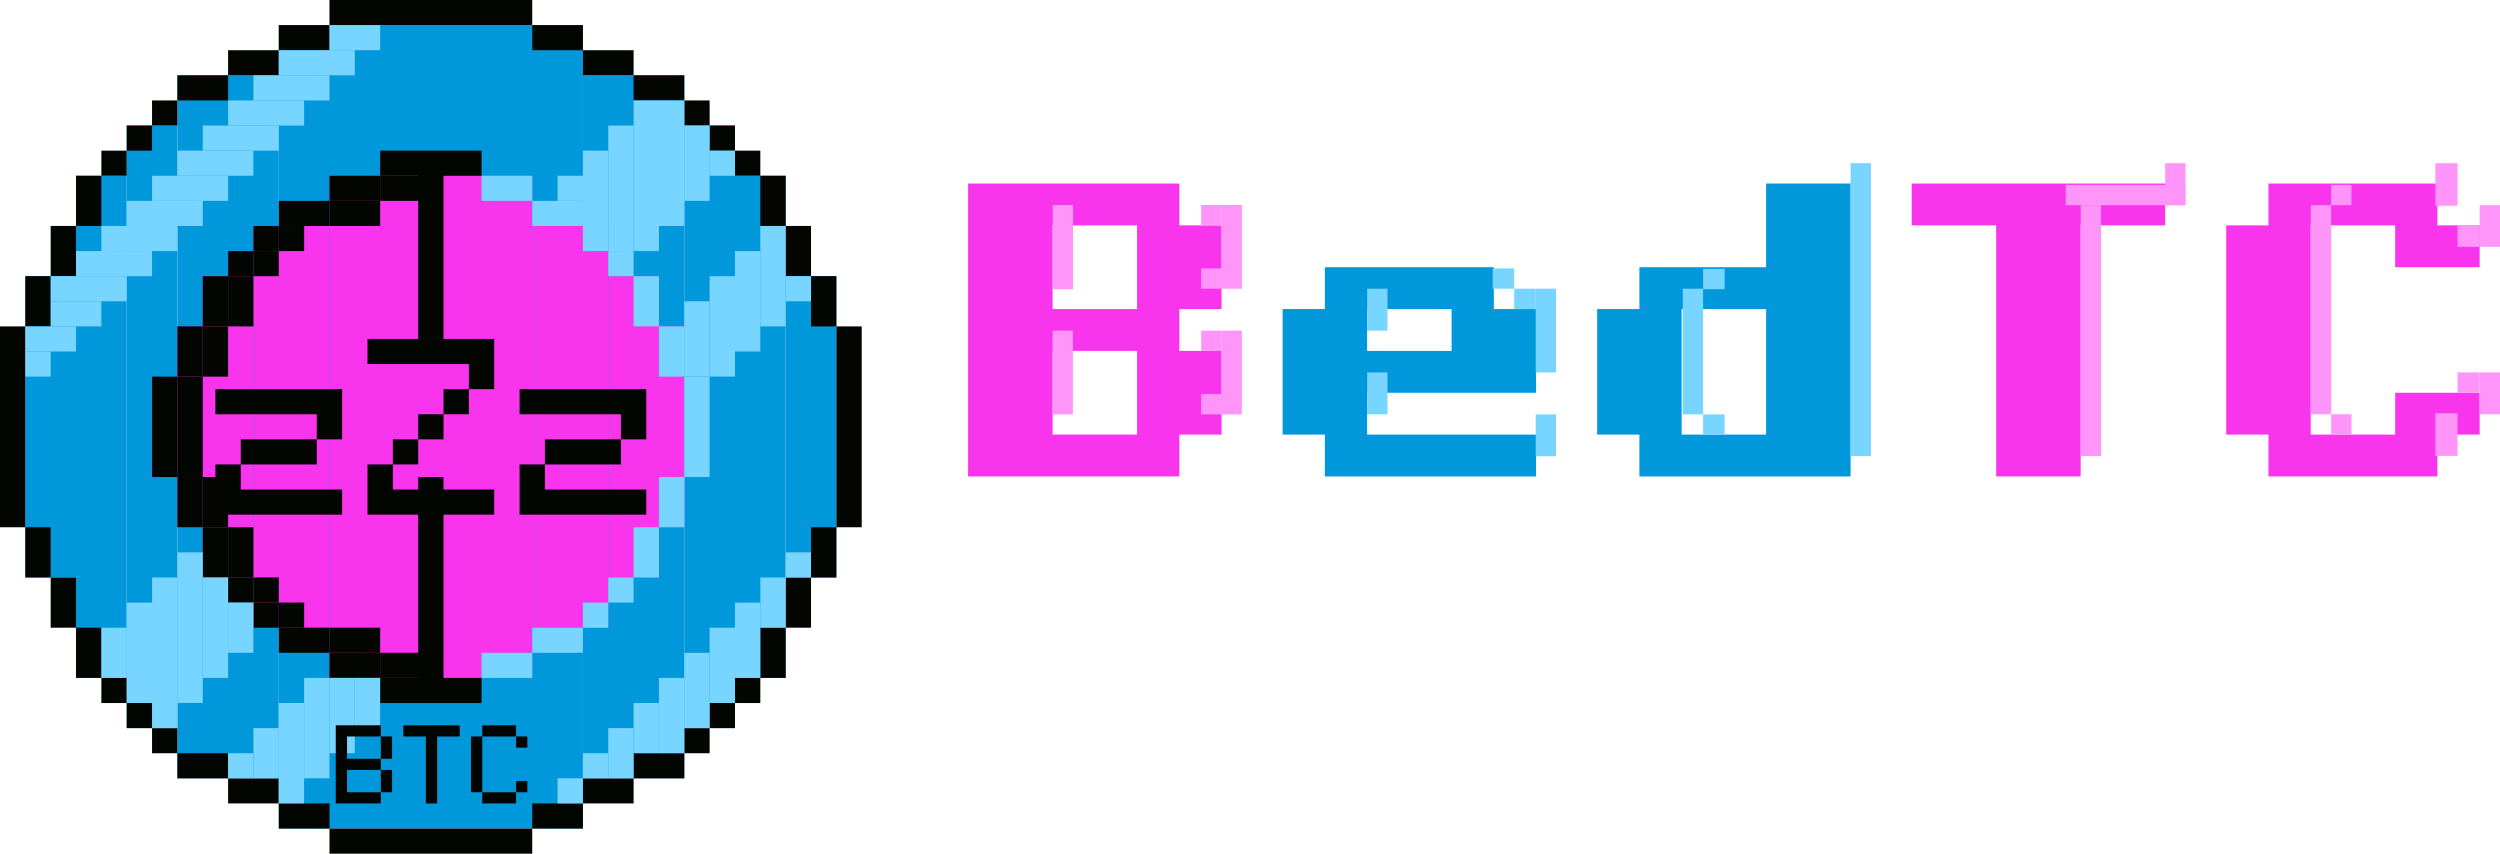 <svg width="246" height="84" viewBox="0 0 246 84" fill="none" xmlns="http://www.w3.org/2000/svg">
<g filter="url(#filter0_d_132_100067)">
<path d="M225.217 40.764H221.061V20.177H225.217V16.059H241.843V20.177H245.999V24.294H237.687V20.177H229.374V40.764H237.687V36.647H245.999V40.764H241.843V44.882H225.217V40.764Z" fill="#F834EC"/>
</g>
<g filter="url(#filter1_d_132_100067)">
<path d="M198.424 44.882V20.177H190.111V16.059H215.05V20.177H206.737V44.882H198.424Z" fill="#F834EC"/>
</g>
<g filter="url(#filter2_d_132_100067)">
<path d="M167.473 40.764H175.786V28.412H167.473V40.764ZM163.317 40.764H159.16V28.412H163.317V24.294H175.786V16.059H184.099V44.882H163.317V40.764Z" fill="#0197DB"/>
</g>
<g filter="url(#filter3_d_132_100067)">
<path d="M148.993 24.294V28.412H153.15V36.647H136.524V40.765H153.15V44.882H132.367V40.765H128.211V28.412H132.367V24.294H148.993ZM144.837 28.412H136.524V32.529H144.837V28.412Z" fill="#0197DB"/>
</g>
<g filter="url(#filter4_d_132_100067)">
<path d="M105.575 28.412H113.888V20.177H105.575V28.412ZM113.888 32.529H105.575V40.764H113.888V32.529ZM97.262 44.882V16.059H118.044V20.177H122.201V28.412H118.044V32.529H122.201V40.764H118.044V44.882H97.262Z" fill="#F834EC"/>
</g>
<path d="M238.979 59.704V64.658H237.312V56.401H238.979V58.053H240.646V59.704H238.979ZM245.647 64.658H243.98V58.053H245.647V64.658ZM243.98 58.053H240.646V56.401H243.98V58.053Z" fill="white"/>
<path d="M233.981 59.704H232.314V58.053H233.981V59.704ZM235.648 58.053H233.981V56.401H235.648V58.053ZM230.647 61.355V64.658H228.98V56.401H230.647V59.704H232.314V61.355H230.647Z" fill="white"/>
<path d="M220.639 63.006H218.973V58.053H220.639V63.006ZM225.64 59.704H223.973V58.053H225.64V56.401H227.307V64.658H225.64V63.006H223.973V61.355H225.64V59.704ZM223.973 64.658H220.639V63.006H223.973V64.658ZM223.973 58.053H220.639V56.401H223.973V58.053Z" fill="white"/>
<path d="M215.636 58.053H210.636V56.401H215.636V58.053ZM210.636 61.355V63.006H208.969V58.053H210.636V59.704H215.636V58.053H217.303V61.355H210.636ZM217.303 64.658H210.636V63.006H217.303V64.658Z" fill="white"/>
<path d="M195.632 63.006H193.965V58.053H195.632V63.006ZM200.632 58.053H195.632V56.401H200.632V58.053ZM202.299 63.006H200.632V58.053H202.299V63.006ZM200.632 64.658H195.632V63.006H200.632V64.658Z" fill="white"/>
<path d="M190.634 56.401H192.301V58.052H190.634V63.006H192.301V64.657H188.968V58.052H187.301V56.401H188.968V53.099H190.634V56.401Z" fill="white"/>
<path d="M173.964 63.006H172.297V58.053H173.964V63.006ZM178.964 63.006H177.297V61.355H178.964V59.704H177.297V58.053H178.964V56.401H180.631V66.309H178.964V63.006ZM177.297 58.053H173.964V56.401H177.297V58.053ZM177.297 64.658H173.964V63.006H177.297V64.658ZM178.964 67.96H173.964V66.309H178.964V67.96Z" fill="white"/>
<path d="M163.96 59.704V64.658H162.293V56.401H163.96V58.053H165.627V59.704H163.96ZM170.627 64.658H168.96V58.053H170.627V64.658ZM168.96 58.053H165.627V56.401H168.96V58.053Z" fill="white"/>
<path d="M160.62 64.657H158.953V56.401H160.62V64.657ZM160.62 54.75H158.953V53.099H160.62V54.75Z" fill="white"/>
<path d="M150.614 59.703V64.657H148.947V53.099H150.614V58.052H152.281V59.703H150.614ZM157.281 64.657H155.615V58.052H157.281V64.657ZM155.615 58.052H152.281V56.401H155.615V58.052Z" fill="white"/>
<path d="M145.615 56.401H147.282V58.052H145.615V63.006H147.282V64.657H143.948V58.052H142.281V56.401H143.948V53.099H145.615V56.401Z" fill="white"/>
<path d="M133.94 63.006H132.273V58.053H133.94V63.006ZM138.941 58.053H133.94V56.401H138.941V58.053ZM140.608 63.006H138.941V58.053H140.608V63.006ZM138.941 64.658H133.94V63.006H138.941V64.658Z" fill="white"/>
<path d="M123.936 59.704V64.658H122.27V56.401H123.936V58.053H125.603V59.704H123.936ZM130.604 64.658H128.937V58.053H130.604V64.658ZM128.937 58.053H125.603V56.401H128.937V58.053Z" fill="white"/>
<path d="M108.936 63.006H107.27V58.053H108.936V63.006ZM113.937 58.053H108.936V56.401H113.937V58.053ZM115.604 63.006H113.937V58.053H115.604V63.006ZM113.937 64.658H108.936V63.006H113.937V64.658Z" fill="white"/>
<path d="M98.928 63.006H97.262V58.052H98.928V63.006ZM103.929 59.703H102.262V58.052H103.929V53.099H105.596V64.657H103.929V63.006H102.262V61.355H103.929V59.703ZM102.262 64.657H98.928V63.006H102.262V64.657ZM102.262 58.052H98.928V56.401H102.262V58.052Z" fill="white"/>
<rect x="27.434" y="2.47" width="29.927" height="79.057" fill="#0197DB"/>
<rect x="17.457" y="7.412" width="9.976" height="69.175" fill="#0197DB"/>
<rect x="57.359" y="7.412" width="9.976" height="69.175" fill="#0197DB"/>
<rect x="67.334" y="12.352" width="4.988" height="59.293" fill="#0197DB"/>
<rect x="12.469" y="12.352" width="4.988" height="59.293" fill="#0197DB"/>
<rect x="7.48" y="17.294" width="4.988" height="49.411" fill="#0197DB"/>
<rect x="72.322" y="17.294" width="4.988" height="49.411" fill="#0197DB"/>
<rect x="77.309" y="27.176" width="4.988" height="29.646" fill="#0197DB"/>
<rect x="2.494" y="27.176" width="4.988" height="29.646" fill="#0197DB"/>
<rect x="32.42" y="17.294" width="19.951" height="49.411" fill="#F834EC"/>
<rect x="52.371" y="22.234" width="7.482" height="39.529" fill="#F834EC"/>
<rect x="24.938" y="22.234" width="7.482" height="39.529" fill="#F834EC"/>
<rect x="59.853" y="27.176" width="4.988" height="29.646" fill="#F834EC"/>
<rect x="19.951" y="27.176" width="4.988" height="29.646" fill="#F834EC"/>
<rect x="64.84" y="32.118" width="2.494" height="19.764" fill="#F834EC"/>
<rect x="17.457" y="32.118" width="2.494" height="19.764" fill="#F834EC"/>
<path d="M61.099 40.763H51.127V38.293H63.592V43.232H61.099V40.763ZM61.099 45.702H53.62V43.232H61.099V45.702ZM53.62 48.172H63.592V50.642H51.127V45.702H53.62V48.172Z" fill="#030500"/>
<path d="M38.657 48.171H48.629V50.641H36.164V45.701H38.657V48.171ZM46.136 40.762H43.643V38.292H46.136V40.762ZM43.643 43.232H41.15V40.762H43.643V43.232ZM41.15 45.701H38.657V43.232H41.15V45.701ZM46.136 35.822H36.164V33.353H48.629V38.292H46.136V35.822Z" fill="#030500"/>
<path d="M31.169 40.763H21.197V38.293H33.663V43.232H31.169V40.763ZM31.169 45.702H23.69V43.232H31.169V45.702ZM23.69 48.172H33.663V50.642H21.197V45.702H23.69V48.172Z" fill="#030500"/>
<rect x="52.371" y="2.47" width="4.988" height="2.471" fill="#030500"/>
<rect x="47.385" y="17.294" width="4.988" height="2.471" fill="#77D5FF"/>
<rect x="47.385" y="64.235" width="4.988" height="2.471" fill="#77D5FF"/>
<rect x="32.42" y="17.294" width="4.988" height="2.471" fill="#030500"/>
<rect x="32.42" y="64.235" width="4.988" height="2.471" fill="#030500"/>
<rect x="37.406" y="17.294" width="4.988" height="2.471" fill="#030500"/>
<rect x="37.406" y="64.235" width="4.988" height="2.471" fill="#030500"/>
<rect x="57.359" y="4.941" width="4.988" height="2.471" fill="#030500"/>
<rect x="27.434" y="19.765" width="4.988" height="2.471" fill="#030500"/>
<rect x="27.434" y="61.763" width="4.988" height="2.471" fill="#030500"/>
<rect x="52.371" y="19.765" width="4.988" height="2.471" fill="#77D5FF"/>
<rect x="52.371" y="61.763" width="4.988" height="2.471" fill="#77D5FF"/>
<rect x="32.42" y="19.765" width="4.988" height="2.471" fill="#030500"/>
<rect x="32.42" y="61.763" width="4.988" height="2.471" fill="#030500"/>
<rect x="62.346" y="7.412" width="4.988" height="2.471" fill="#030500"/>
<rect x="52.371" y="79.057" width="4.988" height="2.471" fill="#030500"/>
<rect x="57.359" y="76.586" width="4.988" height="2.471" fill="#030500"/>
<rect x="62.346" y="74.117" width="4.988" height="2.471" fill="#030500"/>
<rect x="27.434" y="2.47" width="4.988" height="2.471" fill="#030500"/>
<rect x="22.445" y="4.941" width="4.988" height="2.471" fill="#030500"/>
<rect x="17.457" y="7.412" width="4.988" height="2.471" fill="#030500"/>
<rect x="27.434" y="79.057" width="4.988" height="2.471" fill="#030500"/>
<rect x="22.445" y="76.586" width="4.988" height="2.471" fill="#030500"/>
<rect x="17.457" y="74.117" width="4.988" height="2.471" fill="#030500"/>
<rect x="77.309" y="17.294" width="4.941" height="2.494" transform="rotate(90 77.309 17.294)" fill="#030500"/>
<rect x="9.975" y="17.294" width="4.941" height="2.494" transform="rotate(90 9.975 17.294)" fill="#030500"/>
<rect x="22.445" y="27.176" width="4.941" height="2.494" transform="rotate(90 22.445 27.176)" fill="#030500"/>
<rect x="9.975" y="61.763" width="4.941" height="2.494" transform="rotate(90 9.975 61.763)" fill="#030500"/>
<rect x="19.951" y="46.94" width="4.941" height="2.494" transform="rotate(90 19.951 46.94)" fill="#030500"/>
<rect x="77.309" y="61.763" width="4.941" height="2.494" transform="rotate(90 77.309 61.763)" fill="#030500"/>
<rect x="79.805" y="22.234" width="4.941" height="2.494" transform="rotate(90 79.805 22.234)" fill="#030500"/>
<rect x="64.84" y="27.176" width="4.941" height="2.494" transform="rotate(90 64.84 27.176)" fill="#77D5FF"/>
<rect x="19.951" y="32.118" width="4.941" height="2.494" transform="rotate(90 19.951 32.118)" fill="#030500"/>
<rect x="24.938" y="27.176" width="4.941" height="2.494" transform="rotate(90 24.938 27.176)" fill="#030500"/>
<rect x="67.334" y="46.94" width="4.941" height="2.494" transform="rotate(90 67.334 46.94)" fill="#77D5FF"/>
<rect x="22.445" y="46.94" width="4.941" height="2.494" transform="rotate(90 22.445 46.94)" fill="#030500"/>
<rect x="22.445" y="51.882" width="4.941" height="2.494" transform="rotate(90 22.445 51.882)" fill="#030500"/>
<rect x="7.48" y="22.234" width="4.941" height="2.494" transform="rotate(90 7.48 22.234)" fill="#030500"/>
<rect x="7.48" y="56.823" width="4.941" height="2.494" transform="rotate(90 7.48 56.823)" fill="#030500"/>
<rect x="67.334" y="32.118" width="4.941" height="2.494" transform="rotate(90 67.334 32.118)" fill="#77D5FF"/>
<rect x="22.445" y="32.118" width="4.941" height="2.494" transform="rotate(90 22.445 32.118)" fill="#030500"/>
<rect x="79.805" y="56.823" width="4.941" height="2.494" transform="rotate(90 79.805 56.823)" fill="#030500"/>
<rect x="82.299" y="27.176" width="4.941" height="2.494" transform="rotate(90 82.299 27.176)" fill="#030500"/>
<rect x="24.938" y="22.234" width="2.494" height="2.471" fill="#030500"/>
<rect x="24.938" y="59.294" width="2.494" height="2.471" fill="#030500"/>
<rect x="64.84" y="51.882" width="4.941" height="2.494" transform="rotate(90 64.84 51.882)" fill="#77D5FF"/>
<rect x="24.938" y="51.882" width="4.941" height="2.494" transform="rotate(90 24.938 51.882)" fill="#030500"/>
<rect x="4.986" y="27.176" width="4.941" height="2.494" transform="rotate(90 4.986 27.176)" fill="#030500"/>
<rect x="4.986" y="51.882" width="4.941" height="2.494" transform="rotate(90 4.986 51.882)" fill="#030500"/>
<rect x="22.445" y="24.705" width="2.494" height="2.471" fill="#030500"/>
<rect x="82.299" y="51.882" width="4.941" height="2.494" transform="rotate(90 82.299 51.882)" fill="#030500"/>
<rect x="67.334" y="9.883" width="2.494" height="2.471" fill="#030500"/>
<rect x="22.445" y="56.823" width="2.494" height="2.471" fill="#030500"/>
<rect x="57.359" y="22.234" width="2.494" height="2.471" fill="#77D5FF"/>
<rect x="57.359" y="59.294" width="2.494" height="2.471" fill="#77D5FF"/>
<rect x="27.434" y="22.234" width="2.494" height="2.471" fill="#030500"/>
<rect x="27.434" y="59.294" width="2.494" height="2.471" fill="#030500"/>
<rect x="67.334" y="71.647" width="2.494" height="2.471" fill="#030500"/>
<rect x="14.961" y="9.883" width="2.494" height="2.471" fill="#030500"/>
<rect x="14.961" y="71.647" width="2.494" height="2.471" fill="#030500"/>
<rect x="69.826" y="12.352" width="2.494" height="2.471" fill="#030500"/>
<rect x="24.938" y="24.705" width="2.494" height="2.471" fill="#030500"/>
<rect x="59.853" y="24.705" width="2.494" height="2.471" fill="#77D5FF"/>
<rect x="59.853" y="56.823" width="2.494" height="2.471" fill="#77D5FF"/>
<rect x="17.457" y="37.06" width="9.882" height="2.494" transform="rotate(90 17.457 37.06)" fill="#030500"/>
<rect x="24.938" y="56.823" width="2.494" height="2.471" fill="#030500"/>
<rect x="12.469" y="12.352" width="2.494" height="2.471" fill="#030500"/>
<rect x="69.826" y="69.175" width="2.494" height="2.471" fill="#030500"/>
<rect x="72.322" y="14.823" width="2.494" height="2.471" fill="#030500"/>
<rect x="9.975" y="14.823" width="2.494" height="2.471" fill="#030500"/>
<rect x="12.469" y="69.175" width="2.494" height="2.471" fill="#030500"/>
<rect x="72.322" y="66.707" width="2.494" height="2.471" fill="#030500"/>
<rect x="9.975" y="66.707" width="2.494" height="2.471" fill="#030500"/>
<rect x="32.42" width="19.951" height="2.471" fill="#030500"/>
<rect x="37.406" y="14.823" width="9.976" height="2.471" fill="#030500"/>
<rect x="37.406" y="66.707" width="9.976" height="2.471" fill="#030500"/>
<rect x="69.826" y="37.06" width="9.882" height="2.494" transform="rotate(90 69.826 37.06)" fill="#77D5FF"/>
<rect x="19.951" y="37.06" width="9.882" height="2.494" transform="rotate(90 19.951 37.06)" fill="#030500"/>
<rect x="32.42" y="81.529" width="19.951" height="2.471" fill="#030500"/>
<rect x="84.793" y="32.118" width="19.764" height="2.494" transform="rotate(90 84.793 32.118)" fill="#030500"/>
<rect x="2.494" y="32.118" width="19.764" height="2.494" transform="rotate(90 2.494 32.118)" fill="#030500"/>
<rect x="41.148" y="46.94" width="2.494" height="21" fill="#030500"/>
<rect x="41.148" y="16.059" width="2.494" height="17.294" fill="#030500"/>
<rect x="54.865" y="17.294" width="2.494" height="2.471" fill="#77D5FF"/>
<rect x="57.363" y="14.823" width="2.494" height="7.412" fill="#77D5FF"/>
<rect x="59.855" y="12.353" width="2.494" height="12.353" fill="#77D5FF"/>
<rect x="62.348" y="9.883" width="2.494" height="14.823" fill="#77D5FF"/>
<rect x="64.842" y="9.883" width="2.494" height="12.353" fill="#77D5FF"/>
<rect x="17.457" y="54.352" width="2.494" height="14.823" fill="#77D5FF"/>
<rect x="14.963" y="56.823" width="2.494" height="14.823" fill="#77D5FF"/>
<rect x="12.473" y="59.293" width="2.494" height="9.882" fill="#77D5FF"/>
<rect x="9.977" y="61.763" width="2.494" height="4.941" fill="#77D5FF"/>
<rect x="67.336" y="12.353" width="2.494" height="7.412" fill="#77D5FF"/>
<rect x="69.828" y="14.823" width="2.494" height="2.471" fill="#77D5FF"/>
<rect x="22.445" y="59.294" width="2.494" height="4.941" fill="#77D5FF"/>
<rect x="19.951" y="56.822" width="2.494" height="9.882" fill="#77D5FF"/>
<rect x="72.32" y="24.706" width="2.494" height="9.882" fill="#77D5FF"/>
<rect x="69.826" y="27.176" width="2.494" height="9.882" fill="#77D5FF"/>
<rect x="74.812" y="22.235" width="2.494" height="9.882" fill="#77D5FF"/>
<rect x="32.418" y="66.704" width="2.494" height="7.412" fill="#77D5FF"/>
<rect x="34.91" y="66.704" width="2.494" height="4.941" fill="#77D5FF"/>
<rect x="29.924" y="66.704" width="2.494" height="9.882" fill="#77D5FF"/>
<rect x="27.428" y="69.175" width="2.494" height="9.882" fill="#77D5FF"/>
<rect x="24.938" y="71.647" width="2.494" height="4.941" fill="#77D5FF"/>
<rect x="22.441" y="74.117" width="2.494" height="2.471" fill="#77D5FF"/>
<rect x="67.33" y="29.647" width="2.494" height="7.412" fill="#77D5FF"/>
<rect x="77.311" y="27.176" width="2.494" height="2.471" fill="#77D5FF"/>
<path d="M47.456 77.959H46.348V72.469H47.456V77.959ZM51.89 77.959H50.781V76.861H51.89V77.959ZM51.89 73.567H50.781V72.469H51.89V73.567ZM50.781 79.057H47.456V77.959H50.781V79.057ZM50.781 72.469H47.456V71.371H50.781V72.469Z" fill="#030500"/>
<path d="M41.908 72.469H39.691V71.371H45.233V72.469H43.017V79.057H41.908V72.469Z" fill="#030500"/>
<path d="M34.148 77.959H37.473V79.057H33.039V71.371H37.473V72.469H34.148V74.665H37.473V75.763H34.148V77.959ZM38.581 77.959H37.473V75.763H38.581V77.959ZM38.581 74.665H37.473V72.469H38.581V74.665Z" fill="#030500"/>
<rect x="2.494" y="32.118" width="4.988" height="2.471" fill="#77D5FF"/>
<rect x="2.494" y="34.588" width="2.494" height="2.471" fill="#77D5FF"/>
<rect x="4.986" y="29.646" width="4.988" height="2.471" fill="#77D5FF"/>
<rect x="22.445" y="9.883" width="7.482" height="2.471" fill="#77D5FF"/>
<rect x="19.951" y="12.352" width="7.482" height="2.471" fill="#77D5FF"/>
<rect x="17.457" y="14.823" width="7.482" height="2.471" fill="#77D5FF"/>
<rect x="14.961" y="17.294" width="7.482" height="2.471" fill="#77D5FF"/>
<rect x="12.469" y="19.765" width="7.482" height="2.471" fill="#77D5FF"/>
<rect x="9.975" y="22.234" width="7.482" height="2.471" fill="#77D5FF"/>
<rect x="7.48" y="24.705" width="7.482" height="2.471" fill="#77D5FF"/>
<rect x="4.986" y="27.176" width="7.482" height="2.471" fill="#77D5FF"/>
<rect x="27.434" y="4.941" width="7.482" height="2.471" fill="#77D5FF"/>
<rect x="24.938" y="7.412" width="7.482" height="2.471" fill="#77D5FF"/>
<rect x="32.42" y="2.47" width="4.988" height="2.471" fill="#77D5FF"/>
<rect x="54.865" y="76.586" width="2.494" height="2.471" fill="#77D5FF"/>
<rect x="57.359" y="74.117" width="2.494" height="2.471" fill="#77D5FF"/>
<rect x="59.853" y="71.647" width="2.494" height="4.941" fill="#77D5FF"/>
<rect x="62.346" y="69.175" width="2.494" height="4.941" fill="#77D5FF"/>
<rect x="64.84" y="66.707" width="2.494" height="7.412" fill="#77D5FF"/>
<rect x="67.334" y="64.235" width="2.494" height="7.412" fill="#77D5FF"/>
<rect x="69.826" y="61.763" width="2.494" height="7.412" fill="#77D5FF"/>
<rect x="72.322" y="59.294" width="2.494" height="7.412" fill="#77D5FF"/>
<rect x="74.816" y="56.823" width="2.494" height="4.941" fill="#77D5FF"/>
<rect x="77.309" y="54.352" width="2.494" height="2.471" fill="#77D5FF"/>
<rect x="103.59" y="20.18" width="2" height="8.277" fill="#FF95F9"/>
<rect x="227.383" y="20.18" width="2" height="20.579" fill="#FF95F9"/>
<rect x="229.383" y="18.19" width="2" height="2" fill="#FF95F9"/>
<rect x="244" y="20.19" width="2" height="4.099" fill="#FF95F9"/>
<rect x="244" y="36.647" width="2" height="4.112" fill="#FF95F9"/>
<rect x="241.82" y="36.647" width="2.18" height="2" fill="#FF95F9"/>
<rect x="241.82" y="22.167" width="2.18" height="2.123" fill="#FF95F9"/>
<rect x="239.641" y="16.059" width="2.18" height="4.192" fill="#FF95F9"/>
<rect x="239.641" y="40.663" width="2.18" height="4.192" fill="#FF95F9"/>
<rect x="229.383" y="40.759" width="2" height="2" fill="#FF95F9"/>
<rect x="103.574" y="32.531" width="2" height="8.242" fill="#FF95F9"/>
<rect x="204.74" y="20.19" width="2" height="24.692" fill="#FF95F9"/>
<rect x="213.051" y="16.059" width="2" height="4.131" fill="#FF95F9"/>
<rect x="215.051" y="18.19" width="2" height="11.785" transform="rotate(90 215.051 18.19)" fill="#FF95F9"/>
<rect x="120.199" y="20.172" width="2" height="8.238" fill="#FF95F9"/>
<rect x="134.527" y="28.41" width="2" height="4.125" fill="#77D5FF"/>
<rect x="134.527" y="36.648" width="2" height="4.125" fill="#77D5FF"/>
<rect x="151.113" y="40.773" width="2" height="4.125" fill="#77D5FF"/>
<rect x="151.113" y="28.408" width="2" height="8.24" fill="#77D5FF"/>
<rect x="165.586" y="28.408" width="2" height="12.366" fill="#77D5FF"/>
<rect x="182.1" y="16.059" width="2" height="28.823" fill="#77D5FF"/>
<rect x="149" y="28.408" width="2.115" height="2" fill="#77D5FF"/>
<rect x="146.883" y="26.408" width="2.115" height="2" fill="#77D5FF"/>
<rect x="167.586" y="40.773" width="2.115" height="2" fill="#77D5FF"/>
<rect x="167.586" y="26.457" width="2.115" height="2" fill="#77D5FF"/>
<rect x="120.199" y="32.536" width="2" height="8.238" fill="#FF95F9"/>
<rect x="118.199" y="32.536" width="2" height="2" fill="#FF95F9"/>
<rect x="118.199" y="38.773" width="2" height="2" fill="#FF95F9"/>
<rect x="118.199" y="20.172" width="2" height="2" fill="#FF95F9"/>
<rect x="118.199" y="26.41" width="2" height="2" fill="#FF95F9"/>
<defs>
<filter id="filter0_d_132_100067" x="219.061" y="16.059" width="26.939" height="30.823" filterUnits="userSpaceOnUse" color-interpolation-filters="sRGB">
<feFlood flood-opacity="0" result="BackgroundImageFix"/>
<feColorMatrix in="SourceAlpha" type="matrix" values="0 0 0 0 0 0 0 0 0 0 0 0 0 0 0 0 0 0 127 0" result="hardAlpha"/>
<feOffset dx="-2" dy="2"/>
<feComposite in2="hardAlpha" operator="out"/>
<feColorMatrix type="matrix" values="0 0 0 0 0 0 0 0 0 0 0 0 0 0 0 0 0 0 1 0"/>
<feBlend mode="normal" in2="BackgroundImageFix" result="effect1_dropShadow_132_100067"/>
<feBlend mode="normal" in="SourceGraphic" in2="effect1_dropShadow_132_100067" result="shape"/>
</filter>
<filter id="filter1_d_132_100067" x="188.111" y="16.059" width="26.939" height="30.823" filterUnits="userSpaceOnUse" color-interpolation-filters="sRGB">
<feFlood flood-opacity="0" result="BackgroundImageFix"/>
<feColorMatrix in="SourceAlpha" type="matrix" values="0 0 0 0 0 0 0 0 0 0 0 0 0 0 0 0 0 0 127 0" result="hardAlpha"/>
<feOffset dx="-2" dy="2"/>
<feComposite in2="hardAlpha" operator="out"/>
<feColorMatrix type="matrix" values="0 0 0 0 0 0 0 0 0 0 0 0 0 0 0 0 0 0 1 0"/>
<feBlend mode="normal" in2="BackgroundImageFix" result="effect1_dropShadow_132_100067"/>
<feBlend mode="normal" in="SourceGraphic" in2="effect1_dropShadow_132_100067" result="shape"/>
</filter>
<filter id="filter2_d_132_100067" x="157.16" y="16.059" width="26.939" height="30.823" filterUnits="userSpaceOnUse" color-interpolation-filters="sRGB">
<feFlood flood-opacity="0" result="BackgroundImageFix"/>
<feColorMatrix in="SourceAlpha" type="matrix" values="0 0 0 0 0 0 0 0 0 0 0 0 0 0 0 0 0 0 127 0" result="hardAlpha"/>
<feOffset dx="-2" dy="2"/>
<feComposite in2="hardAlpha" operator="out"/>
<feColorMatrix type="matrix" values="0 0 0 0 0 0 0 0 0 0 0 0 0 0 0 0 0 0 1 0"/>
<feBlend mode="normal" in2="BackgroundImageFix" result="effect1_dropShadow_132_100067"/>
<feBlend mode="normal" in="SourceGraphic" in2="effect1_dropShadow_132_100067" result="shape"/>
</filter>
<filter id="filter3_d_132_100067" x="126.211" y="24.294" width="26.939" height="22.588" filterUnits="userSpaceOnUse" color-interpolation-filters="sRGB">
<feFlood flood-opacity="0" result="BackgroundImageFix"/>
<feColorMatrix in="SourceAlpha" type="matrix" values="0 0 0 0 0 0 0 0 0 0 0 0 0 0 0 0 0 0 127 0" result="hardAlpha"/>
<feOffset dx="-2" dy="2"/>
<feComposite in2="hardAlpha" operator="out"/>
<feColorMatrix type="matrix" values="0 0 0 0 0 0 0 0 0 0 0 0 0 0 0 0 0 0 1 0"/>
<feBlend mode="normal" in2="BackgroundImageFix" result="effect1_dropShadow_132_100067"/>
<feBlend mode="normal" in="SourceGraphic" in2="effect1_dropShadow_132_100067" result="shape"/>
</filter>
<filter id="filter4_d_132_100067" x="95.262" y="16.059" width="26.939" height="30.823" filterUnits="userSpaceOnUse" color-interpolation-filters="sRGB">
<feFlood flood-opacity="0" result="BackgroundImageFix"/>
<feColorMatrix in="SourceAlpha" type="matrix" values="0 0 0 0 0 0 0 0 0 0 0 0 0 0 0 0 0 0 127 0" result="hardAlpha"/>
<feOffset dx="-2" dy="2"/>
<feComposite in2="hardAlpha" operator="out"/>
<feColorMatrix type="matrix" values="0 0 0 0 0 0 0 0 0 0 0 0 0 0 0 0 0 0 1 0"/>
<feBlend mode="normal" in2="BackgroundImageFix" result="effect1_dropShadow_132_100067"/>
<feBlend mode="normal" in="SourceGraphic" in2="effect1_dropShadow_132_100067" result="shape"/>
</filter>
</defs>
</svg>
